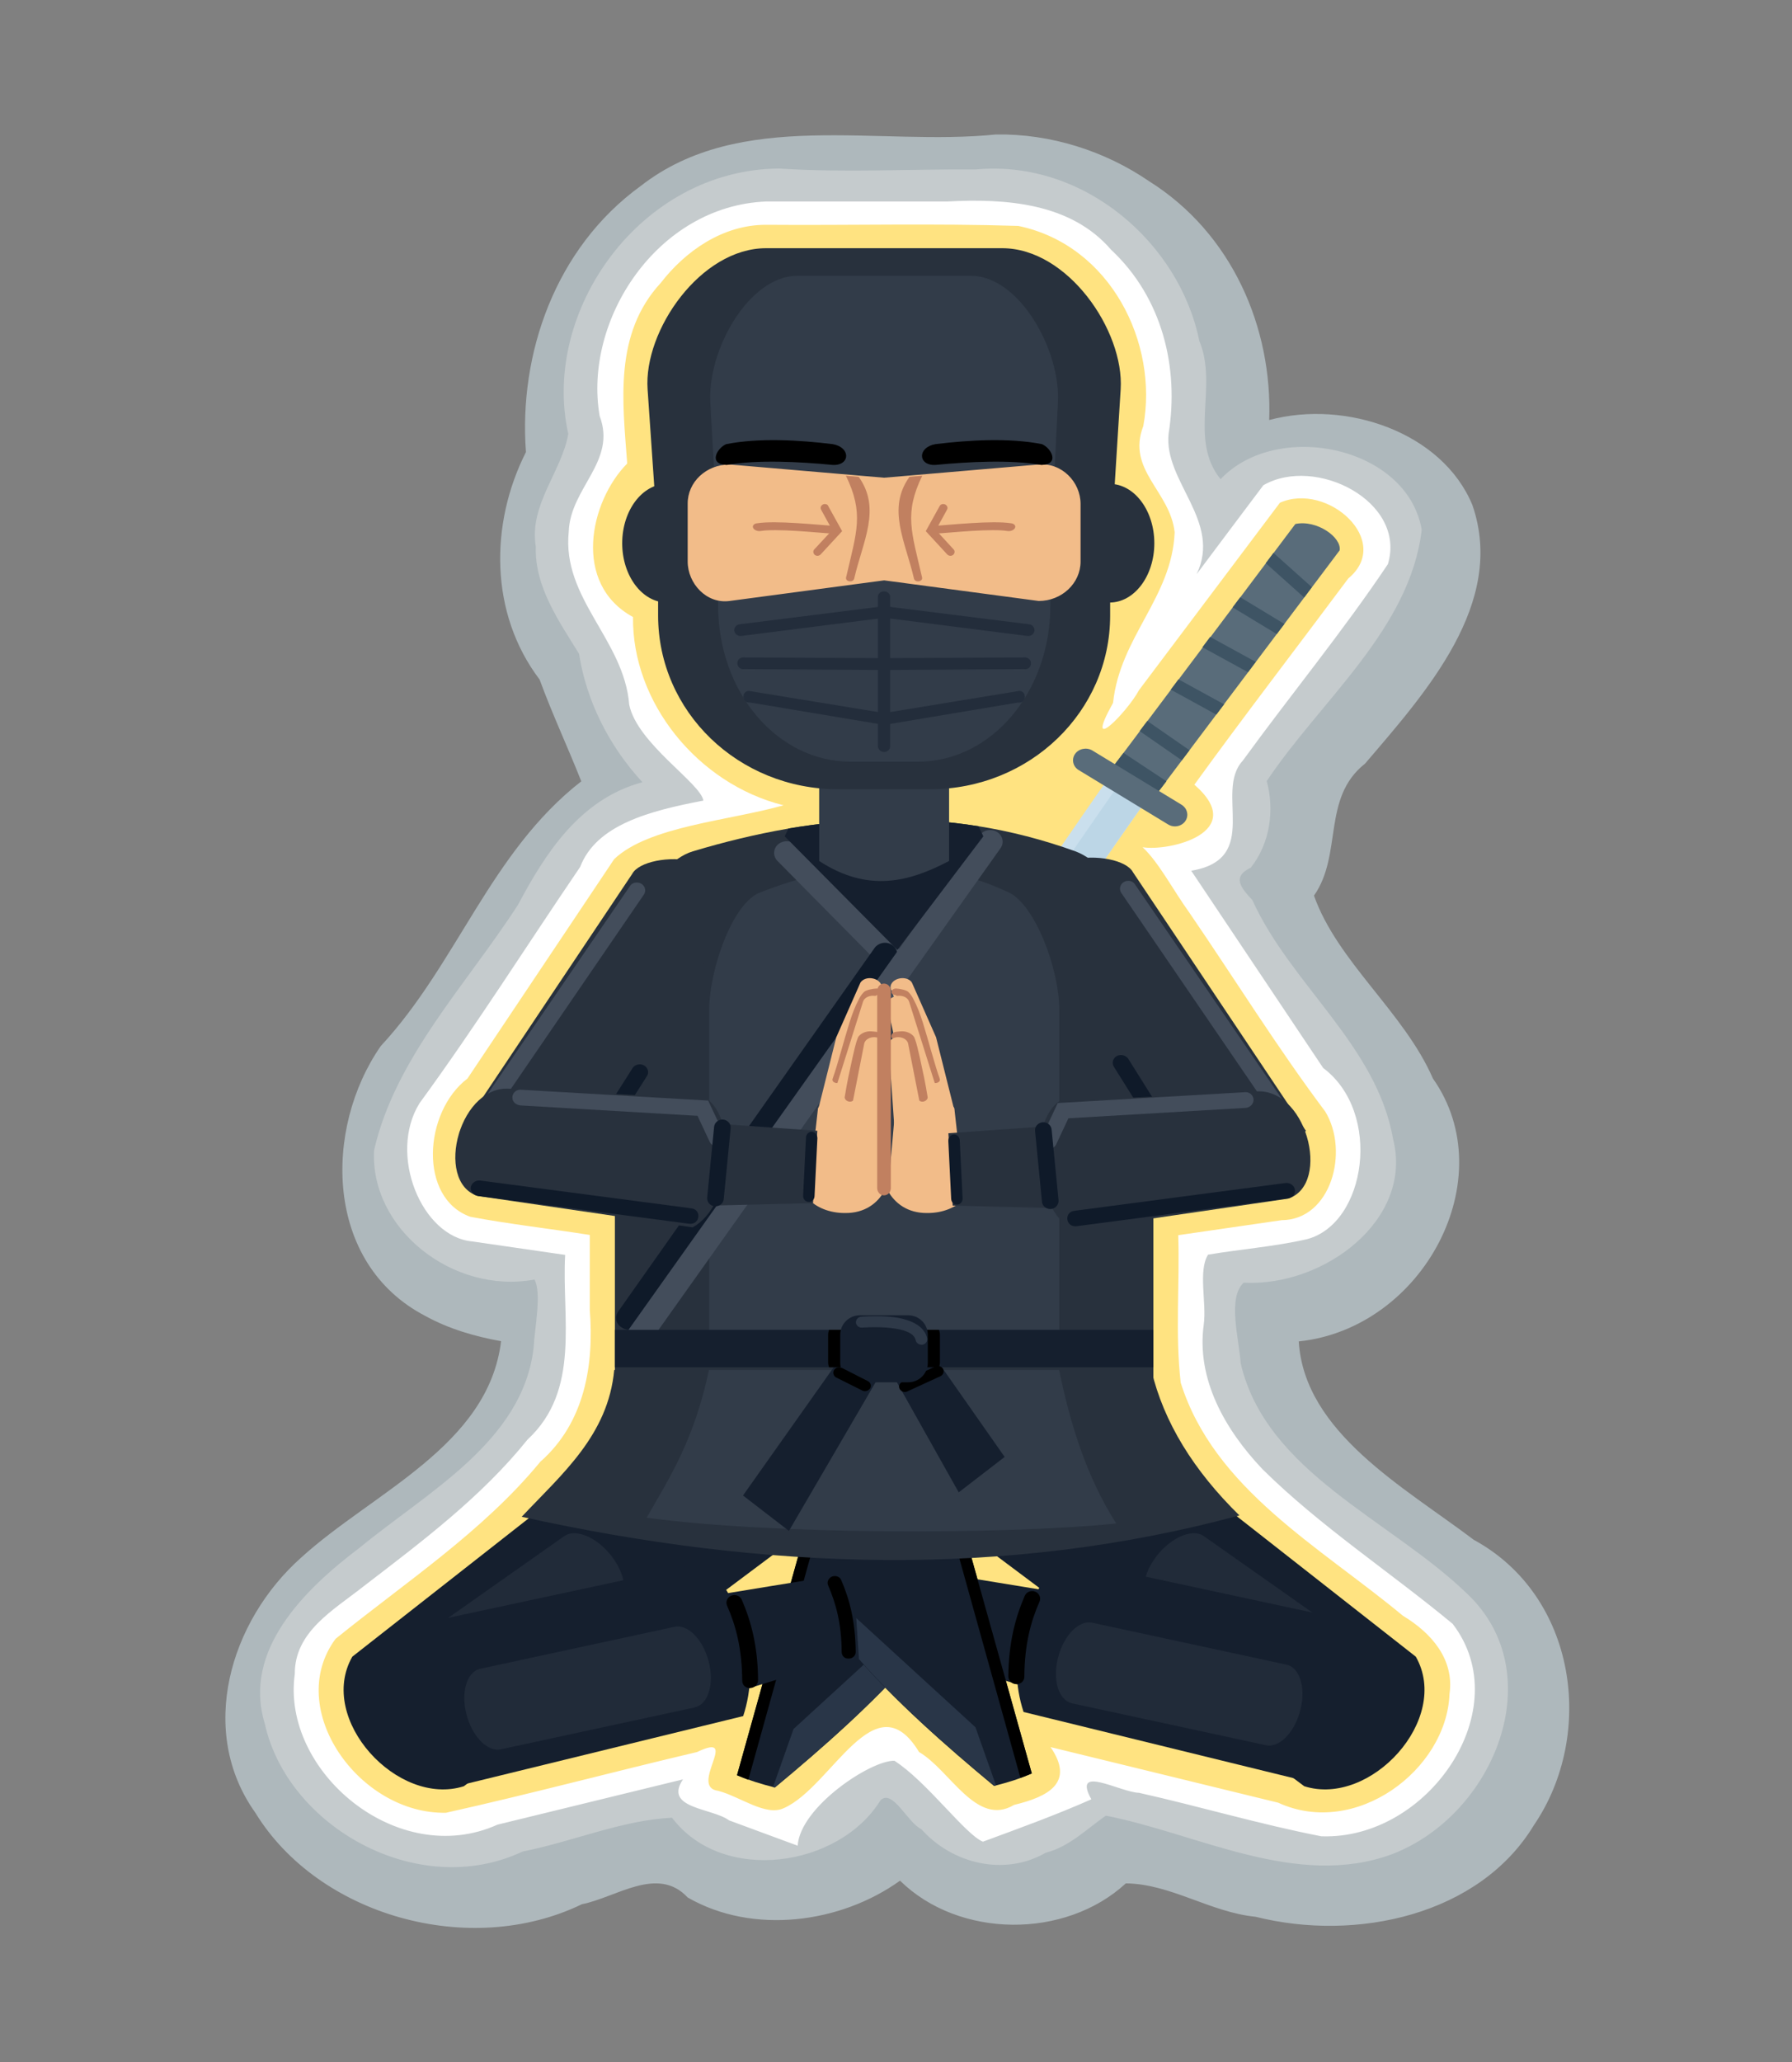<?xml version="1.0" encoding="utf-8"?>
<!-- Generator: Adobe Illustrator 22.0.1, SVG Export Plug-In . SVG Version: 6.00 Build 0)  -->
<svg version="1.1" id="Layer_1" xmlns="http://www.w3.org/2000/svg" xmlns:xlink="http://www.w3.org/1999/xlink" x="0px" y="0px"
	 viewBox="0 -60 800 920" enable-background="new 0 -60 800 920" xml:space="preserve">

	<rect x="0" y="-60" width="800" height="920" fill="#808080" stroke="none"/>

	<path id="OUTLINE"  fill="#AEB8BC" d="M444.6,0C392.1,5.4,330.6-11.8,286,23
		c-38.1,27.6-54.5,74.9-51.2,118.7c-16.2,32-16.3,72,6.1,101.5c5.6,15.3,12.6,30.2,18.6,45.4c-40.6,31.6-55.4,81.4-89.5,118.1
		c-25.6,36.8-25.3,96.9,19.8,120.4c10.5,5.8,22.2,9.2,33.9,11.3c-5.7,46.7-57.2,67.4-89.2,96.5c-32.1,28.5-46.4,77.7-20.5,113.9
		c28.1,45.9,95.6,65.1,145.8,40.8c15.3-3,33.8-17.4,47.2-3c29.2,16.8,68.3,11.5,94.8-7.5c26.4,25.9,73.8,26.1,100.8,1.2
		c20,0.2,37.7,12.9,57.9,14.9c45.1,11.3,100-0.7,124.3-40.9c27.5-40.3,19.3-102.2-26.9-127.3c-30.9-23.4-75.6-47.8-78.1-88.5
		c55.6-5.8,91.3-72.8,59.9-117.3c-12.9-29.6-42.6-52-53.1-81.6c12.9-18.4,3.4-43.6,22.8-58.9c27.1-31.7,63.1-71.6,47.9-115.4
		c-13.4-32.4-56.4-47.1-90.7-37.9c1.5-41.1-16.5-83.3-53.7-106.6C493.3,7.4,469.1-0.4,444.6,0L444.6,0z"/>
	<path id="path22194"  fill="#C5CBCD" d="M347.8,15.2c-62,0.4-106.4,63.8-94.1,118.4
		c-3,17-17.6,31.6-14.5,50.3c-0.6,17.9,10.5,33.5,19.3,47.8c3.3,21.1,13.4,41.2,28.3,57.3c-28,7.5-43.4,31.9-55.5,54.6
		c-22.8,35.4-54.9,68.4-64.3,109.6c-1.9,35,35.1,64.4,71.6,57.7c3.3,5.9,0.1,21.5-0.4,30.6c-4.9,41.6-47.3,64.1-77.6,89
		c-24.8,18.7-52.4,45.9-42.4,78.5c10.1,46,68.4,79.1,115.1,57.1c22.3-4.4,44.3-14,66.7-15.1c22.6,29.9,74.6,22.2,93.1-7.8
		c5.4-5.2,12.2,10.2,18.2,12.9c13.6,15.3,36.9,21.3,55.6,10.5c10.6-2.6,19.2-11.4,26.8-16.5c41.1,8,85.2,32.8,127.7,17.2
		c45.8-17.5,71.3-80.7,33.5-116.3c-34.3-33.1-89.5-53.9-101-102.6c-0.8-11.3-6-29.3,1.3-36.1c36,1.9,75.9-28.3,66.7-64.1
		c-7.2-41.7-45.8-69-62.8-106.6c-4.8-5.2-9.5-10.3-0.7-14.5c8.7-11,10.6-25.9,7.1-38.6c24.1-36.1,63.9-67.7,69.2-112.1
		c-6.4-37.4-64.7-49.2-89.8-22.6c-14.4-17.7-1-41.6-9.5-61.7c-8.7-43.2-51.1-81-99.7-76.5C406.4,15.4,377,17.1,347.8,15.2
		L347.8,15.2z"/>
	
		<path id="path22977"  fill="#FFE381" d="
		M427.7,36.2c-34.7,4.2-71.2-5.3-104.9,4.7c-40.6,15.9-56.1,63.1-45.9,101c-0.3,12.7-16.3,19.6-15.4,33.5
		c-2.4,16,4.5,33.1,17.7,43.4c1.1,33.6,23.9,65.6,56.4,79.5c-19.8,6.9-42.9,7.9-60.5,19.1c-28.3,41-57.5,81.8-83.6,123.9
		c-8.4,20.6,5.9,50.6,32.5,47.5c12.1,3.6,37.5-2.1,37.8,15.1c-2.8,28.9,3.3,64.4-23.3,86.3c-26.4,34-68,54.7-96.2,86.5
		c-18.3,41.6,35.6,91.9,79.3,70.6c30.8-7.3,62.8-15.8,92.9-22.4c-4.6,19.9,24.8,30,40.5,22.2c14.9-9.3,27.9-26.3,40.6-34.1
		c14.3,13.7,29.6,26.5,44.9,39.2c14.1-3.9,41.8-8.2,34.8-28.1c18,3.6,39.1,12.6,59.3,14.1c28.9,9.2,66.1,24.3,92.4,1.1
		c26.8-18.6,35.1-63.6,2.5-81.1c-38.9-31.4-92.5-60.1-99.6-112.4c1.9-16.7-3.5-39,2.1-52.9c23.7-2.6,60.4,0.6,67.2-27.9
		c7-34.5-29-57.7-42.5-86c-12.5-19.5-25.1-39.8-39.5-57.7c21.2,8.8,35.9-20.1,21.9-33.1C562,253,595.9,221.2,612.7,183
		c-2.7-26.4-50.1-32.9-56.1-4.9c-17.2,22.7-36.3,48.7-52.4,69.4c6.9-13.2,1.7-29.8,15.8-38.7c15-18.7,8.6-46-6.4-61.7
		c7.2-37.8-1.8-84.9-41.2-104.1C458.5,36.8,442.8,36,427.7,36.2L427.7,36.2z"/>
	<g id="g21320" transform="translate(2.078125e-4,28.04)">
		<g id="g19862" transform="matrix(-0.875,-0.484,0.484,-0.875,4330.056,2779.124)">
			<path id="path19864"   fill="#596C7A" d="M4554,351.5l-19.1,136.2
				c2,5.5,15.6,7.1,23,0.7l18.9-135.1L4554,351.5z"/>
			<path id="path19866"   fill="#CADFED" d="M4556.2,350.6
				c15.5-139,22-282.2,15.6-431.3c7.3,9.4,13.1,15.9,16.5,42.5c12.1,135,0.5,263-12.6,390.5L4556.2,350.6z"/>
			<path id="path19868"  fill="#3E5464" d="M4554,351.5l-1.3,8.6l22.9,1.8l1.3-8.6L4554,351.5z"/>
			<path id="path19870"  fill="#BCD6E6" d="M4572.2-72.6c5.8,146.2-0.7,286.8-15.9,423.2l14,1.2
				c13.1-127.3,24.5-255.1,12.5-389.9C4580.4-57,4576.7-65.8,4572.2-72.6z"/>
			<path id="path19872"  fill="#596C7A" d="M4542.2,343.6c-3,0.1-5.5,2.6-5.5,5.5
				c0,2.8,2.2,5,5.1,5.1l46.5,1.9c3,0.1,5.7-2.2,6-5.1c0.3-2.9-1.9-5.4-4.9-5.5l0,0l-46.5-1.9
				C4542.5,343.6,4542.3,343.6,4542.2,343.6L4542.2,343.6z"/>
			<path id="path19874"  fill="#3E5464" d="M4551.2,371.6l-0.8,5.6l22.8,2.3l0.8-5.6L4551.2,371.6z
				 M4547.6,396.9l-0.8,5.7l23.2-0.1l0.8-5.7L4547.6,396.9z M4544.4,420.3l-0.8,5.7l23.2-0.1l0.8-5.7L4544.4,420.3z M4541.4,441.4
				l-0.8,5.6l23,0.9l0.8-5.6L4541.4,441.4z M4538.6,461.6l-0.8,5.7l22.4,5.1l0.8-5.7L4538.6,461.6z"/>
		</g>
		<g id="g20851" transform="translate(-1.488,-3.005)">
			
				<g id="g20701" transform="matrix(-0.912,0.41,-0.41,-0.912,5450.101,845.341)" >
				<path id="path19912"   fill="#151F2E" d="M4497.4,2268.3
					c3,8.8,6.2,19,14.5,24.6c9.1,7.1,18.1,14.3,27.2,21.3c24.6-29.5,49.3-59.1,73.9-88.6c-4.6-5-7.7-7.7-13.1-12
					c-27.8,7.7-56,16.5-80,27.6C4510.3,2240.6,4494.8,2258.1,4497.4,2268.3L4497.4,2268.3z"/>
				<path id="path19914"  fill="#293648" d="M4521.7,2240.4l-8.6,16.2l68.5-22.6l19-19.9
					c-0.2-0.2-0.4-0.3-0.6-0.5C4572.9,2221.1,4545.4,2229.7,4521.7,2240.4L4521.7,2240.4z"/>
				<path id="path19924"  d="M4535,2310.9c1.4,1.1,2.8,2.2,4.2,3.2l73.9-88.6
					c-1.4-1.5-2.6-2.7-3.8-3.9L4535,2310.9L4535,2310.9z"/>
			</g>
			<g id="g20814">
				<g id="g20687" transform="translate(-26.755,-42.876)">
					
						<path id="path19910"   fill="#151F2E" d="
						M466.5,595c-13,16.4-15.5,40.9-3.7,49.3l147.7,110.5c29.5,9.4,65.7-29.9,49.8-57.8L512.2,580.9
						C500.5,571.9,479.8,578.2,466.5,595L466.5,595z"/>
					<path id="path19930"  fill="#212B39" d="M546,650.4c-6.9,7.8-9.1,17.4-4.8,21.5
						c0.3,0.2,0.5,0.5,0.8,0.7l70.9,49.9c4.7,3.6,13.9,0,20.6-8.1c6.7-8,8.2-17.4,3.5-21c-0.1-0.1-0.2-0.2-0.3-0.2l-70.9-49.9
						C561.2,639.9,552.6,643,546,650.4L546,650.4z"/>
				</g>
				
					<g id="g20706" transform="matrix(-0.903,0.43,-0.43,-0.903,5446.226,780.176)" >
					
						<path id="path19908"   fill="#151F2E" d="
						M4410.2,2268.7c13.4,9.5,59.6,41.4,59.6,41.4l22.3-29.2l-48.9-44.9C4407.9,2219.6,4394.5,2256.7,4410.2,2268.7L4410.2,2268.7z"
						/>
					<path id="path19918"   fill="#151F2E" d="M4306.1,2206.8
						c-13.8-24.6,16.7-61.8,47.8-57l105.1,85.8c-3.1,24.6-21.5,46.2-45,54.3L4306.1,2206.8z"/>
					<path id="path19932"  fill="#212B39" d="M4348.1,2182.1c-6.9,7.5-9.1,17.2-4.8,21.5
						c0.3,0.3,0.5,0.5,0.8,0.7l70,54c4.7,3.8,13.8,0.6,20.4-7.2c6.6-7.8,8.2-17.2,3.5-21.1c-0.1-0.1-0.2-0.2-0.3-0.3l-70-54
						C4363.2,2172.2,4354.7,2174.9,4348.1,2182.1L4348.1,2182.1z"/>
					<path id="path20695"  d="M4454.8,2247.8c-1.3,0-2.4,0.8-2.9,1.9c-6.3,13-13.2,21-20.5,27.3
						c-1.4,1.2-1.5,3.4-0.2,4.8c1.3,1.5,3.6,1.6,5,0.4c0,0,0,0,0,0c7.8-6.8,15.4-15.6,22.1-29.3c0.8-1.7,0.1-3.8-1.7-4.7
						C4456,2247.9,4455.4,2247.8,4454.8,2247.8L4454.8,2247.8z"/>
					<path id="path20699"  d="M4489.1,2278.6c-1.1,0-2.1,0.7-2.6,1.7
						c-5.6,11.6-11.8,18.6-18.2,24.2c-1.3,1.1-1.3,3-0.2,4.3c1.2,1.3,3.2,1.5,4.4,0.4c0,0,0,0,0,0c6.9-6,13.6-13.8,19.6-26.1
						c0.8-1.5,0.1-3.3-1.5-4.1C4490.2,2278.7,4489.7,2278.6,4489.1,2278.6z"/>
				</g>
			</g>
		</g>
		<g id="g20799" transform="matrix(-1,0,0,1,5059.872,-19.255)">
			<g id="g20773" transform="translate(-86.005,-26.626)">
				
					<path id="path20775"   fill="#151F2E" d="
					M4794.8,595c-13,16.4-15.5,40.9-3.7,49.3l147.7,110.5c29.5,9.4,65.7-29.9,49.8-57.8l-148.1-116.1
					C4828.8,571.9,4808.1,578.2,4794.8,595L4794.8,595z"/>
				<path id="path20777"  fill="#212B39" d="M4874.3,650.4c-6.9,7.8-9.1,17.4-4.8,21.5
					c0.3,0.2,0.5,0.5,0.8,0.7l70.9,49.9c4.7,3.6,13.9,0,20.6-8.1c6.6-8,8.2-17.4,3.5-21c-0.1-0.1-0.2-0.2-0.3-0.2l-70.9-49.9
					C4889.5,639.9,4880.9,643,4874.3,650.4L4874.3,650.4z"/>
			</g>
			
				<g id="g20779" transform="matrix(-0.912,0.41,-0.41,-0.912,5390.851,861.591)" >
				<path id="path20781"   fill="#151F2E" d="M549.4,494.2
					c3,8.8,6.2,19,14.5,24.6c9.1,7.1,18.1,14.3,27.2,21.3c24.6-29.5,49.3-59.1,73.9-88.6c-4.6-5-7.7-7.7-13.1-12
					c-27.8,7.7-56,16.5-80,27.6C562.2,466.6,546.8,484.1,549.4,494.2L549.4,494.2z"/>
				<path id="path20783"  fill="#293648" d="M573.7,466.4l-8.6,16.2l68.5-22.6l19-19.9
					c-0.2-0.2-0.4-0.3-0.6-0.5C624.8,447.1,597.3,455.7,573.7,466.4L573.7,466.4z"/>
				<path id="path20785"  d="M586.9,536.9c1.4,1.1,2.8,2.2,4.2,3.2l73.9-88.6
					c-1.4-1.5-2.6-2.7-3.8-3.9L586.9,536.9L586.9,536.9z"/>
			</g>
			
				<g id="g20787" transform="matrix(-0.903,0.43,-0.43,-0.903,5386.976,796.426)" >
				
					<path id="path20789"   fill="#151F2E" d="
					M503.1,406.3c13.4,9.5,59.6,41.4,59.6,41.4l22.3-29.2l-48.9-44.9C500.8,357.1,487.4,394.2,503.1,406.3L503.1,406.3z"/>
				<path id="path20791"   fill="#151F2E" d="M399,344.3
					c-13.8-24.6,16.7-61.8,47.8-57L552,373.1c-3.1,24.6-21.5,46.2-45,54.3L399,344.3z"/>
				<path id="path20793"  fill="#212B39" d="M441.1,319.6c-6.9,7.5-9.1,17.2-4.8,21.5
					c0.3,0.3,0.5,0.5,0.8,0.7l70,54c4.7,3.8,13.8,0.6,20.4-7.2c6.6-7.8,8.2-17.2,3.5-21.1c-0.1-0.1-0.2-0.2-0.3-0.3l-70-54
					C456.1,309.7,447.6,312.5,441.1,319.6L441.1,319.6z"/>
				<path id="path20795"  d="M547.7,385.3c-1.3,0-2.4,0.8-2.9,1.9c-6.3,13-13.2,21-20.5,27.3
					c-1.4,1.2-1.5,3.4-0.2,4.8c1.3,1.5,3.6,1.6,5,0.4c0,0,0,0,0,0c7.8-6.8,15.4-15.6,22-29.3c0.8-1.7,0.1-3.8-1.7-4.7
					C548.9,385.4,548.3,385.3,547.7,385.3L547.7,385.3z"/>
				<path id="path20797"  d="M582,416.1c-1.1,0-2.1,0.7-2.6,1.7c-5.6,11.6-11.8,18.6-18.2,24.2
					c-1.3,1.1-1.3,3-0.2,4.3c1.2,1.3,3.2,1.5,4.4,0.4c0,0,0,0,0,0c6.9-6,13.6-13.8,19.6-26.1c0.8-1.5,0.1-3.3-1.5-4.1
					C583.1,416.3,582.6,416.1,582,416.1z"/>
			</g>
		</g>
		<path id="path19934"  fill="#D7D2BB" d="M274.5,510v33.4c0,19.6,15.5,35.4,34.8,35.4H480
			c19.3,0,34.8-15.8,34.8-35.4V510H274.5L274.5,510z"/>
		<path id="path19936"  fill="#28313D" d="M393.9,277.6c-28.4,0.5-56.6,5.8-84.6,14.2
			c-18.5,5.6-34.8,40.5-34.8,62.6v181.3h240.4V354.4c0-22.1-16.6-55.9-34.8-62.6C451,281.3,422.3,277.1,393.9,277.6L393.9,277.6z"/>
		
			<g id="g21006" transform="matrix(0.998,-0.068,0.068,0.998,-135.31,189.172)" >
			
				<path id="path19990"   fill="#28313D" d="
				M631.8,155.2L701,275.6c-15.1,7.7-35.6,14.5-53.8,22.3l-58.6-122.8C578.4,140.1,626.9,144.2,631.8,155.2z"/>
			<path id="path19992"   fill="#0F1A29" d="M620.6,236.2
				c1.5,0,2.9,0.8,3.5,2l28.5,53.1c2.2,4.2-4.6,7.2-6.7,3l-28.5-53.1C616.2,238.9,617.9,236.2,620.6,236.2z"/>
			<path id="path19994"   fill="#434D5B" d="M629.2,158.9
				c1.4,0,2.6,0.7,3.2,1.9l63.4,107.6c2.4,4.1-4.1,7.4-6.5,3.3L626,164.1C624.6,161.8,626.4,158.9,629.2,158.9z"/>
		</g>
		<path id="path19938"  fill="#323C49" d="M394.2,298.2c-18.5,0.4-36.8,4.9-55,12
			c-12.1,4.7-22.6,34.1-22.6,52.7v152.7h156.3V362.8c0-18.6-10.8-47.1-22.6-52.7C431.3,301.3,412.6,297.7,394.2,298.2L394.2,298.2z"
			/>
		<path id="path19940"  fill="#434D5B" d="M351.4,287.3c-3.1-0.1-5.7,2.1-5.8,5
			c-0.1,1.4,0.5,2.8,1.5,3.8l50.7,51.3c2.1,2.1,5.6,2.3,7.9,0.3c2.3-2,2.4-5.3,0.3-7.4c0,0,0,0,0,0L355.4,289
			C354.4,288,352.9,287.3,351.4,287.3z"/>
		<path id="path19942"   fill="#0F1A29" d="M394.8,332.6
			c-1.8,0.1-3.5,1-4.5,2.5L276,497.1c-4,5.9,5.3,11.5,9.4,5.7l114.3-162C402.2,337.2,399.3,332.4,394.8,332.6L394.8,332.6z"/>
		<path id="path19944"   fill="#434D5B" d="M441.9,282.3
			c-1.8,0-3.5,0.9-4.5,2.4L276.8,510.6c-4.2,5.8,5.1,11.6,9.3,5.8l160.5-225.9C449.2,287,446.5,282.2,441.9,282.3z"/>
		<path id="path19946"   fill="#151F2E" d="M393.9,277.6
			c-14,0.3-28,1.7-41.9,4c-1,2-1.7,3.5-1.7,3.5l50.3,50.7l38.4-50.7c0,0-0.9-1.9-2.2-4.5C422.4,278.3,408.1,277.4,393.9,277.6z"/>
		<path id="path19948"   fill="#323C49" d="M365.7,239h58v57.1
			c-17.7,9.3-36.1,14.3-58,0V239z"/>
		<path id="path19950"   fill="#28313D" d="M274.2,523.2h239.8
			c5.5,23.4,19,45,39.3,64.9c-104.8,28.3-211.9,24.5-320.4,0.6C250.9,569.6,271.5,552.3,274.2,523.2L274.2,523.2z"/>
		<path id="path19952"   fill="#323C49" d="M316.5,523.2
			c-6.7,31.5-17.5,47.8-27.8,65.9c55,7.6,159.5,7.7,209.6,2.6c-13.6-21.5-20.5-44.7-25.5-68.5H316.5z"/>
		<path id="path19954"   fill="#151F2E" d="M373.6,520l17.8,7.8
			l-39.2,67.2l-20.5-15.8L373.6,520z"/>
		<path id="path19956"  fill="#151F2E" d="M274.5,505.3V522h240.4v-16.7H274.5z"/>
		<path id="path19958"   fill="#151F2E" d="M412.2,510.2l-17.8,7.8
			l33.6,59.8l20.5-15.8L412.2,510.2z"/>
		<path id="path19960"  d="M418.7,521.4c-0.4,0-0.8,0.1-1.2,0.3l-14.6,6.7c-1.3,0.6-1.9,2-1.3,3.2
			c0.6,1.2,2.1,1.8,3.4,1.2c0.1,0,0.1,0,0.2-0.1l14.6-6.7c1.3-0.6,1.8-2,1.2-3.3C420.6,522,419.7,521.4,418.7,521.4L418.7,521.4z"/>
		<path id="path19962"  d="M370.1,505.3c-0.2,0.7-0.4,1.4-0.4,2.1v12.5c0,0.7,0.2,1.4,0.4,2.1h49.1
			c0.2-0.7,0.4-1.4,0.4-2.1v-12.5c0-0.7-0.2-1.4-0.4-2.1H370.1z"/>
		<path id="rect19964" fill="#151F2E" d="M383.9,498.8h21.5c4.9,0,8.8,3.9,8.8,8.7v12.5c0,4.8-3.9,8.7-8.8,8.7h-21.5
			c-4.9,0-8.8-3.9-8.8-8.7v-12.5C375.1,502.6,379.1,498.8,383.9,498.8z"/>
		<path id="path19966"  fill="#2E3948" d="M384.6,499.4c-1.4,0.1-2.5,1.2-2.5,2.6
			c0.1,1.3,1.3,2.4,2.7,2.3c0,0,0,0,0.1,0c8.4-0.5,14.5,0.1,18.3,1.2c3.8,1.2,5.2,2.6,5.6,4.5c0.3,1.3,1.7,2.1,3.1,1.9
			c1.4-0.3,2.3-1.6,2-2.9c0,0,0,0,0,0c-0.9-3.8-4.2-6.6-9.1-8.1C400,499.3,393.4,498.9,384.6,499.4z"/>
		<path id="path19968"  d="M374.6,522c-1.4,0-2.6,1.1-2.6,2.4c0,0.9,0.5,1.8,1.4,2.2l11.4,5.7
			c1.2,0.7,2.8,0.3,3.6-0.8c0.7-1.1,0.4-2.6-0.9-3.3c-0.1,0-0.2-0.1-0.2-0.1l-11.4-5.8C375.5,522.2,375.1,522.1,374.6,522L374.6,522
			z"/>
		<g id="g20050" transform="translate(1907.198,-663.425)">
			<g id="g20052" transform="matrix(0.344,0,0,0.424,519.231,1420.142)">
				<path id="ellipse20054" fill="#28313D" d="M-6188-1483.2c32.1,0,58.1,28,58.1,62.5c0,34.5-26,62.4-58.1,62.4
					c-32.1,0-58.1-28-58.1-62.4C-6246.1-1455.2-6220.1-1483.2-6188-1483.2z"/>
			</g>
			<g id="g20056" transform="matrix(0.344,0,0,0.424,572.538,1420.142)">
				<path id="ellipse20058" fill="#28313D" d="M-5768.6-1483.2c32.1,0,58.1,28,58.1,62.5c0,34.5-26,62.4-58.1,62.4
					c-32.1,0-58.1-28-58.1-62.4C-5826.6-1455.2-5800.6-1483.2-5768.6-1483.2z"/>
			</g>
		</g>
		<path id="path20060"  fill="#28313D" d="M342,22.7c-29.3,0-54.7,36.8-52.9,62.9l4.4,63.9h0.3
			v37.1c0,42.9,35.8,77.5,80.4,77.5h41c44.5,0,80.4-34.6,80.4-77.5v-37.1h0.7l4-63.9c1.6-26.1-23.6-62.9-52.9-62.9H342L342,22.7z"/>
		<path id="path20062"  fill="#323C49" d="M356,35c-21.6,0-40.2,33-38.9,56.5l3.2,57.4h0.3v33.3
			c0,38.6,26.4,69.6,59.1,69.6h30.1c32.7,0,59.1-31,59.1-69.6v-33.3h0.5l2.9-57.4C473.5,68.1,455,35,433.4,35H356L356,35z"/>
		<path id="path20064"   fill="#F2BC89" d="M325.7,119.2l69,5.9
			l69-5.9c10.3-0.9,18.7,7.8,18.7,17.6v25.7c0,9.7-8.4,17.6-18.7,17.6l-69-9.2l-69,9.2c-10.3,1.4-18.7-7.8-18.7-17.6v-25.7
			C306.9,127,315.3,119.2,325.7,119.2z"/>
		<g id="g20096" transform="matrix(1,0,0,0.988,1905.429,-644.767)">
			<path id="path20098"  fill="#C18060" d="M-1493.7,778.3l-5.7,0.5c-10.2,14.4-1.9,29,2,46
				c0.5,2,4.1,1.4,3.6-0.6C-1498.5,803.6-1501.9,795.4-1493.7,778.3L-1493.7,778.3z"/>
			<path id="path20100"  fill="#C18060" d="M-1527.8,778.3l5.7,0.5c10.2,14.4,1.9,29-2,46
				c-0.5,2-4.1,1.4-3.6-0.6C-1523,803.6-1519.6,795.4-1527.8,778.3L-1527.8,778.3z"/>
		</g>
		<path id="path20102"  fill="#232D3B" d="M394.7,182.4l-64.5,8.1c-1.5,0.2-2.6,1.5-2.4,2.9
			c0.2,1.4,1.6,2.5,3.1,2.3c0,0,0.1,0,0.1,0l63.8-8.1l63.8,8.1c1.5,0.2,2.9-0.7,3.2-2.2c0.2-1.4-0.8-2.8-2.3-3c-0.1,0-0.1,0-0.1,0
			L394.7,182.4z"/>
		<path id="path20104"   fill="#232D3B" d="M394.7,205.6l-63.1-0.3
			c-3.7,0.4-2.9,5.7,0.7,5.2l62.4,0.4l62.4-0.4c3.7,0.6,4.4-4.8,0.7-5.2L394.7,205.6z"/>
		<path id="path20106"   fill="#232D3B" d="M394.7,230.1l-60.5-9.9
			c-3.5,0.4-2.8,5.7,0.7,5.2l59.8,10l59.8-10c3.5,0.6,4.2-4.8,0.7-5.2L394.7,230.1z"/>
		<path id="path20108"  fill="#232D3B" d="M394.6,175.8c-1.5,0-2.8,1.2-2.7,2.6v66.4
			c0,1.4,1.2,2.6,2.7,2.7c1.5,0,2.8-1.1,2.8-2.6c0,0,0,0,0-0.1v-66.4C397.5,177,396.2,175.8,394.6,175.8
			C394.7,175.8,394.7,175.8,394.6,175.8z"/>
		<g id="g21087" transform="matrix(-0.897,0,-0.071,0.785,4391.598,406.469)">
			<path id="path21090"   fill="#F2BC89" d="M4452.5-74
				c-2,0-3.9,1-4.8,2.5l-14.5,31.1L4421,0.5c-1.5,6.3,13.8,12.4,15.1,6.1l9.1-41.6l12.2-31.9C4459.5-70.1,4456.8-74,4452.5-74
				L4452.5-74z"/>
			<path id="path21092"   fill="#C18060" d="M4455.4-68.1
				c0,0-0.1,0-0.1,0c-1.7,0.1-5.1,0.8-6.2,1.9c-1.1,1.1-2.1,2.5-3,4.3c-1.9,3.4-3.8,7.9-5.6,13c-3.6,10.1-7.7,23.7-11,32.1
				c-0.9,2.3,2.9,3.5,3.8,1.2c3.4-8.7,7.4-22.3,11-32.2c1.8-4.9,3.6-9.4,5.4-12.5c0.9-1.5,4.6-3.3,4.6-3.3c0.7-0.7,1.2-0.9,1.4-0.9
				C4458.1-64.7,4458-68,4455.4-68.1L4455.4-68.1z"/>
			<path id="path21094"   fill="#F2BC89" d="M4453.4-64
				c-2.4,0-4.5,1.4-5.2,3.4l-21.4,60.3c-2.1,6,12.9,11.5,15,5.4l16.9-62.9C4459.9-60.8,4457.1-64,4453.4-64L4453.4-64z"/>
			<path id="path21096"   fill="#F2BC89" d="M4420.9,0
				c3.4-7,24.4-11.7,29.4-3.7l-0.1,50.7c-3.9,6.8-10.6,12.6-20.5,12.5c-15.9,0.1-25.1-13.4-18.6-24.3l5.7-12L4420.9,0z"/>
			<path id="path21098"   fill="#C18060" d="M4449.2-43.7
				c-2.1,0.4-4,1.5-5.1,3.2c-1.7,3.8-2.6,7.9-3.8,11.9c-2.4,8.9-3.6,13.2-5.6,22.2c-0.3,1.8,1.9,3.3,3.6,2.3c1.5-0.8,1.2-2.7,1.7-4
				c2.5-10.3,3.9-16,7-26.2c0.7-1.5,0.7-3.6,2.3-4.6c1.7-1,4.1,0.8,5.6-0.8c1.4-1.3,0.3-3.7-1.6-3.8
				C4451.9-43.7,4450.5-43.9,4449.2-43.7z"/>
			<path id="path21100"   fill="#F2BC89" d="M4446.9-37.1l-11,43.8
				c-1.3,6.3,12.1,15.4,13.3,9.1l7.2-51.4C4456.8-41.9,4448.6-41.7,4446.9-37.1z"/>
		</g>
		
			<g id="g20998" transform="matrix(0.022,1,-1,0.022,3456.22,-1789.572)" >
			
				<path id="path19984"   fill="#28313D" d="
				M2163.1,3014.5c6.5,3.1,10.6,8.5,10.9,14.6l-2.3,49.6l-32.3,1.2l-2.3-46.9C2135.8,3017.9,2147.1,3006.9,2163.1,3014.5z"/>
			<path id="path19988"   fill="#28313D" d="M2123.9,2943.7
				c-3.2-23.8,42.1-34.6,48-14.7l11.9,96.2c-10.3,17.8-48.5,18.8-57.6,4.9L2123.9,2943.7z"/>
			<path id="path20006"  fill="#434D5B" d="M2127.6,2943.4c-1.9-0.1-3.6,1.5-3.6,3.4
				c0,0.1,0,0.2,0,0.4l3,83.6l15.3,7.6c1.7,0.9,3.8,0.1,4.7-1.7c0.8-1.8,0.1-4-1.6-4.8l-11.5-5.7l-2.9-79.2
				C2130.9,2945.1,2129.4,2943.5,2127.6,2943.4L2127.6,2943.4z"/>
			<path id="path20008"   fill="#0F1A29" d="M2168.3,2925.8
				c-2.1,0.1-3.6,2-3.4,4.2l10.3,94.3c0.4,5,7.5,4.2,6.9-0.8l-10.3-94.3C2171.7,2927.2,2170.1,2925.8,2168.3,2925.8z"/>
			<path id="path20992"  fill="#0F1A29" d="M2170.6,3031.4c-0.1,0-0.2,0-0.2,0l-31.6,2.4
				c-1.9,0.1-3.4,1.8-3.4,3.8c0.1,2,1.7,3.7,3.6,3.6c0.1,0,0.2,0,0.3,0l31.6-2.4c1.9-0.1,3.4-1.9,3.3-4
				C2174,3032.9,2172.4,3031.4,2170.6,3031.4L2170.6,3031.4z"/>
			<path id="path20996"  fill="#0F1A29" d="M2168.6,3074.2c-0.1,0-0.1,0-0.2,0l-25.6,0.7
				c-1.6,0-2.8,1.1-2.8,2.5c0,1.4,1.3,2.6,2.8,2.6c0.1,0,0.1,0,0.2,0l25.6-0.7c1.6,0,2.8-1.2,2.7-2.6
				C2171.3,3075.3,2170.1,3074.2,2168.6,3074.2L2168.6,3074.2z"/>
		</g>
		<g id="g21124" transform="matrix(-1,0,0,1,5117.805,0)">
			
				<g id="g21126" transform="matrix(0.998,-0.068,0.068,0.998,-135.14,189.172)" >
				
					<path id="path21128"   fill="#28313D" d="
					M4950,450.2l69.2,120.4c-15.1,7.7-35.6,14.5-53.8,22.3L4906.8,470C4896.6,435,4945.1,439.1,4950,450.2z"/>
				<path id="path21130"   fill="#0F1A29" d="M4940.5,534.7
					c1.5,0,2.9,0.8,3.5,2l26.9,49.5c2.2,4.2-4.6,7.2-6.7,3l-26.9-49.5C4936.1,537.4,4937.8,534.8,4940.5,534.7z"/>
				<path id="path21132"   fill="#434D5B" d="M4947.5,453.9
					c1.4,0,2.6,0.7,3.2,1.9l63.4,107.6c2.4,4.1-4.1,7.4-6.5,3.3l-63.4-107.6C4942.8,456.7,4944.6,453.8,4947.5,453.9z"/>
			</g>
			<g id="g21134" transform="matrix(-0.897,0,-0.071,0.785,4391.769,406.469)">
				<path id="path21136"   fill="#F2BC89" d="M-370.7-74
					c-2,0-3.8,1-4.8,2.5L-390-40.4l-12.2,40.9c-1.5,6.3,13.8,12.4,15.1,6.1l9.1-41.6l12.2-31.9C-363.7-70.1-366.5-74-370.7-74
					L-370.7-74z"/>
				<path id="path21138"   fill="#C18060" d="M-367.8-68.1
					c0,0-0.1,0-0.1,0c-1.7,0.1-5.1,0.8-6.2,1.9c-1.1,1.1-2.1,2.5-3,4.3c-1.9,3.4-3.8,7.9-5.6,13c-3.6,10.1-7.7,23.7-11,32.1
					c-0.9,2.3,2.9,3.5,3.8,1.2c3.4-8.7,7.4-22.3,11-32.2c1.8-4.9,3.6-9.4,5.4-12.5c0.9-1.5,4.6-3.3,4.6-3.3c0.7-0.7,1.3-0.9,1.4-0.9
					C-365.1-64.7-365.2-68-367.8-68.1L-367.8-68.1z"/>
				<path id="path21140"   fill="#F2BC89" d="M-369.9-64
					c-2.4,0-4.5,1.4-5.2,3.4l-21.4,60.3c-2.1,6,12.9,11.5,15,5.4l16.9-62.9C-363.4-60.8-366.1-64-369.9-64L-369.9-64z"/>
				<path id="path21142"   fill="#F2BC89" d="M-402.3,0
					c3.3-7,24.4-11.7,29.4-3.7l-0.1,50.7c-3.9,6.8-10.6,12.6-20.5,12.5c-15.9,0.1-25.1-13.4-18.6-24.3l5.7-12L-402.3,0z"/>
				<path id="path21144"   fill="#C18060" d="M-374-43.7
					c-2.1,0.4-4,1.5-5.1,3.2c-1.7,3.8-2.6,7.9-3.8,11.9c-2.4,8.9-3.6,13.2-5.6,22.2c-0.3,1.8,1.9,3.3,3.6,2.3c1.5-0.8,1.2-2.7,1.7-4
					c2.5-10.3,3.9-16,7-26.2c0.7-1.5,0.7-3.6,2.3-4.6c1.7-1,4.1,0.8,5.6-0.8c1.4-1.3,0.3-3.7-1.6-3.8
					C-371.4-43.7-372.7-43.9-374-43.7z"/>
				<path id="path21146"   fill="#F2BC89" d="M-376.3-37.1l-11,43.8
					c-1.3,6.3,12.1,15.4,13.3,9.1l7.2-51.4C-366.4-41.9-374.6-41.7-376.3-37.1z"/>
			</g>
			
				<g id="g21148" transform="matrix(0.022,1,-1,0.022,3456.39,-1789.572)" >
				
					<path id="path21150"   fill="#28313D" d="
					M2257.2-1312.8c6.5,3.1,10.6,8.5,10.9,14.6l-2.3,49.6l-32.3,1.2l-2.3-46.9C2229.8-1309.3,2241.2-1320.3,2257.2-1312.8z"/>
				<path id="path21152"   fill="#28313D" d="M2217.9-1383.6
					c-3.2-23.8,42.1-34.6,48-14.7l11.9,96.2c-10.3,17.8-48.5,18.8-57.6,4.9L2217.9-1383.6z"/>
				<path id="path21154"  fill="#434D5B" d="M2221.7-1383.8c-1.9-0.1-3.6,1.5-3.6,3.4
					c0,0.1,0,0.2,0,0.4l3,83.6l15.3,7.6c1.7,0.9,3.8,0.1,4.7-1.7c0.8-1.8,0.1-4-1.6-4.8l-11.5-5.7l-2.9-79.2
					C2224.9-1382.2,2223.5-1383.8,2221.7-1383.8L2221.7-1383.8z"/>
				<path id="path21156"   fill="#0F1A29" d="M2262.4-1401.5
					c-2.1,0.1-3.6,2-3.4,4.2l10.3,94.3c0.4,5,7.5,4.2,6.9-0.8l-10.3-94.3C2265.7-1400,2264.2-1401.5,2262.4-1401.5z"/>
				<path id="path21158"  fill="#0F1A29" d="M2264.6-1295.9c-0.1,0-0.2,0-0.2,0l-31.6,2.4
					c-1.9,0.1-3.4,1.8-3.4,3.8c0.1,2,1.7,3.7,3.6,3.6c0.1,0,0.2,0,0.3,0l31.6-2.4c1.9-0.1,3.4-1.9,3.3-4
					C2268-1294.4,2266.5-1295.9,2264.6-1295.9L2264.6-1295.9z"/>
				<path id="path21160"  fill="#0F1A29" d="M2262.6-1253.1c-0.1,0-0.1,0-0.2,0l-25.6,0.7
					c-1.6,0-2.8,1.1-2.8,2.5c0,1.4,1.3,2.6,2.8,2.6c0.1,0,0.1,0,0.2,0l25.6-0.7c1.6,0,2.8-1.2,2.7-2.6
					C2265.3-1252,2264.1-1253.1,2262.6-1253.1L2262.6-1253.1z"/>
			</g>
		</g>
		<path id="path21258"  fill="#C18060" d="M394.6,350.8c-1.7,0-3,1.5-3,3.3V442
			c0,1.8,1.3,3.3,3,3.3c1.7,0,3.1-1.4,3.1-3.3c0,0,0-0.1,0-0.1v-87.9C397.7,352.3,396.4,350.8,394.6,350.8
			C394.7,350.8,394.6,350.8,394.6,350.8z"/>
		<g id="g21282" transform="translate(-290.708,-26.503)">
			<g id="g21262" transform="translate(996.279,292.65)">
				<g id="g21264" transform="translate(0.179,0)">
					<path id="path21266"  fill="#C18060" d="M-333.8-119.5c-0.2,0-0.3-0.1-0.5-0.1
						c-2.9-0.2-9.3-0.8-15.9-1.2c-6.6-0.4-13.2-0.6-17.7,0.1c-1.4,0.2-2.1,1.2-1.6,2.1c0.5,1,2.1,1.6,3.5,1.3c0,0,0.1,0,0.1,0
						c2.8-0.5,9.4-0.4,15.8,0c6.4,0.4,12.7,1,15.8,1.2c1.5,0.1,2.7-0.6,2.7-1.5C-331.5-118.4-332.5-119.3-333.8-119.5L-333.8-119.5z
						"/>
					<path id="path21268"  fill="#C18060" d="M-337.5-129.3c-1,0-1.9,0.8-1.9,1.7
						c0,0.3,0.1,0.6,0.2,0.8l5,9.1l-8,8.6c-0.7,0.7-0.6,1.8,0.2,2.5c0.8,0.6,1.9,0.5,2.6-0.2l9.6-10.4l-6.2-11.2
						C-336.2-129-336.8-129.3-337.5-129.3z"/>
				</g>
				<g id="g21270" transform="matrix(-1,0,0,1,3706.318,0)">
					<path id="path21272"  fill="#C18060" d="M3994.5-119.5c-0.2,0-0.3-0.1-0.5-0.1
						c-2.9-0.2-9.3-0.8-15.9-1.2c-6.6-0.4-13.2-0.6-17.7,0.1c-1.4,0.2-2.1,1.2-1.6,2.1c0.5,1,2.1,1.6,3.5,1.3c0,0,0.1,0,0.1,0
						c2.8-0.5,9.4-0.4,15.8,0c6.4,0.4,12.7,1,15.8,1.2c1.5,0.1,2.7-0.6,2.7-1.5C3996.8-118.4,3995.8-119.3,3994.5-119.5
						L3994.5-119.5z"/>
					<path id="path21274"  fill="#C18060" d="M3990.8-129.3c-1,0-1.9,0.8-1.9,1.7
						c0,0.3,0.1,0.6,0.2,0.8l5,9.1l-7.9,8.6c-0.7,0.7-0.6,1.8,0.2,2.5c0.8,0.6,1.9,0.5,2.6-0.2l9.6-10.4l-6.2-11.2
						C3992.1-129,3991.5-129.3,3990.8-129.3z"/>
				</g>
			</g>
			<g id="g21276" transform="translate(995.635,292.918)">
				<path id="path21278"   d="M-380.7-156.3c14.8-2.9,32.7-1.8,47.5,0
					c8.1,1.4,7.9,9.5,0.2,9.3c-15.5-1.5-33.9-2.4-47.5,0C-389-147.3-384.7-154.7-380.7-156.3L-380.7-156.3z"/>
				<path id="path21280"   d="M-239.8-156.3c-14.8-2.9-32.7-1.8-47.5,0
					c-8.1,1.4-7.9,9.5-0.2,9.3c15.5-1.5,33.8-2.4,47.5,0C-231.5-147.3-235.8-154.7-239.8-156.3L-239.8-156.3z"/>
			</g>
		</g>
	</g>
	
		<path id="path22182"   fill="#FFFFFF" d="
		M342.1,29.9c-48.7,1.9-81.8,52.9-74.4,95.7c7.7,20.3-13.1,32-13.8,51.6c-3.1,29.9,24.7,48.2,27,77.2c3.5,17.3,32,35.1,33.1,42.8
		c-24.1,4.6-47.8,10.8-55,29.6c-23.9,35.1-46.7,71.2-71.7,105.4c-14.2,22.8,0.9,59.7,23.6,61.7l41.4,6c-1.6,27.9,7.1,60.3-16.8,82.4
		c-20.5,25.5-46.9,45.3-73.1,65.4c-13.5,10.7-30.9,20.2-30.8,39.2c-6.1,43.4,45.9,87.3,90.5,67.2c27.6-6.7,55.2-13.5,82.8-20.2
		c-8.8,13.1,13,12.7,20.6,18.3c10.2,3.8,20.4,7.5,30.6,11.3c1.1-17.3,32.7-38.2,43.2-37.9c14.5,9.3,31.7,33,39.5,36.1
		c16.3-6,32.6-11.9,48.4-18.9c-8.8-15.9,13-3.1,21.3-2.9c27.2,6.1,54.1,14.1,81.4,19.4c47.8,1.7,87.8-56.8,58.6-94.8
		c-28-23.2-59.1-43.5-84.9-69c-16.8-17.7-29.6-40.3-26.2-64.6c1.3-9.8-2.6-23.8,1.9-31.1c14.7-2.5,29.7-3.6,44.1-6.9
		c26.6-6.9,33.8-56.6,7.3-76.4c-19.6-29.3-39.3-58.7-58.9-88c31.7-5.3,10.1-35.2,23-49.1c21.3-29.3,44.8-57.8,64.8-87.7
		c8.4-28-32.4-48.6-55.6-35.2c-9.9,13.2-19.9,26.4-29.8,39.7c11.4-23.7-14.8-41.4-12.5-62.7c4.7-29.4-2.7-60.6-25.7-82.1
		C478,30.5,449,28.5,422.9,29.9H342.1z M342.1,40.3c37.5,0.3,75-0.7,112.5,0.5c41.3,8.6,62.6,52.4,55.8,89.3
		c-7.6,19.6,12,29,14,47.4c-1.2,29.1-24.4,46.6-27.5,76.1c-13.7,24.5,6.3,4.2,11.6-5.7c21-27.9,41.9-55.7,62.9-83.6
		c21.2-9.4,50.7,17.1,30.5,33.8c-22.8,30.6-46.7,61.6-68.7,92c24.5,21.3-11.4,29.9-23.1,27.9c7.4,7,13.5,19,21,29.4
		c20.2,29.5,39.1,60,60.5,88.5c10.9,17.8,2.6,48.4-19.4,48.5l-46.2,6.7c0.7,21.9-1.4,44.1,1.1,65.8c14.9,47.5,62.1,73.2,99.2,104
		c12.8,7.7,23,19.5,20.8,34.9c-1.3,33.9-41.9,64.4-76.5,48.5c-33.9-8.3-67.7-16.5-101.6-24.8c10.9,15.9-1,22.1-16.3,25.8
		c-16.8,10-28.5-15.5-42.4-23.6c-19.7-32.5-38.9,15.5-60.3,25c-8.1,3.9-19.5-5.1-29.4-7.7c-13.4-1.7,10.4-26.8-9.4-17.3
		c-37.4,8.8-74.8,18.8-112.1,27.1c-38.6,0.8-72.4-46.3-49.3-77.6c31.4-25.4,65.8-47.9,91.4-79c20-17.6,24-43.5,22.1-67.8v-33.4
		c-17.7-2.8-35.7-4.8-53.3-8.1c-23.2-8.2-21-46.7-1.3-61.7c21.8-32.6,43.7-65.3,65.5-97.9c15.5-14.7,51.2-17.1,75.6-24
		c-38.5-9.6-67.7-46.1-67.2-84c-27.2-14.8-19.4-51.5-2.6-68.5C278,119.4,273.9,89,295,66.2C305.9,52.1,322.7,40.2,342.1,40.3z"/>

</svg>
